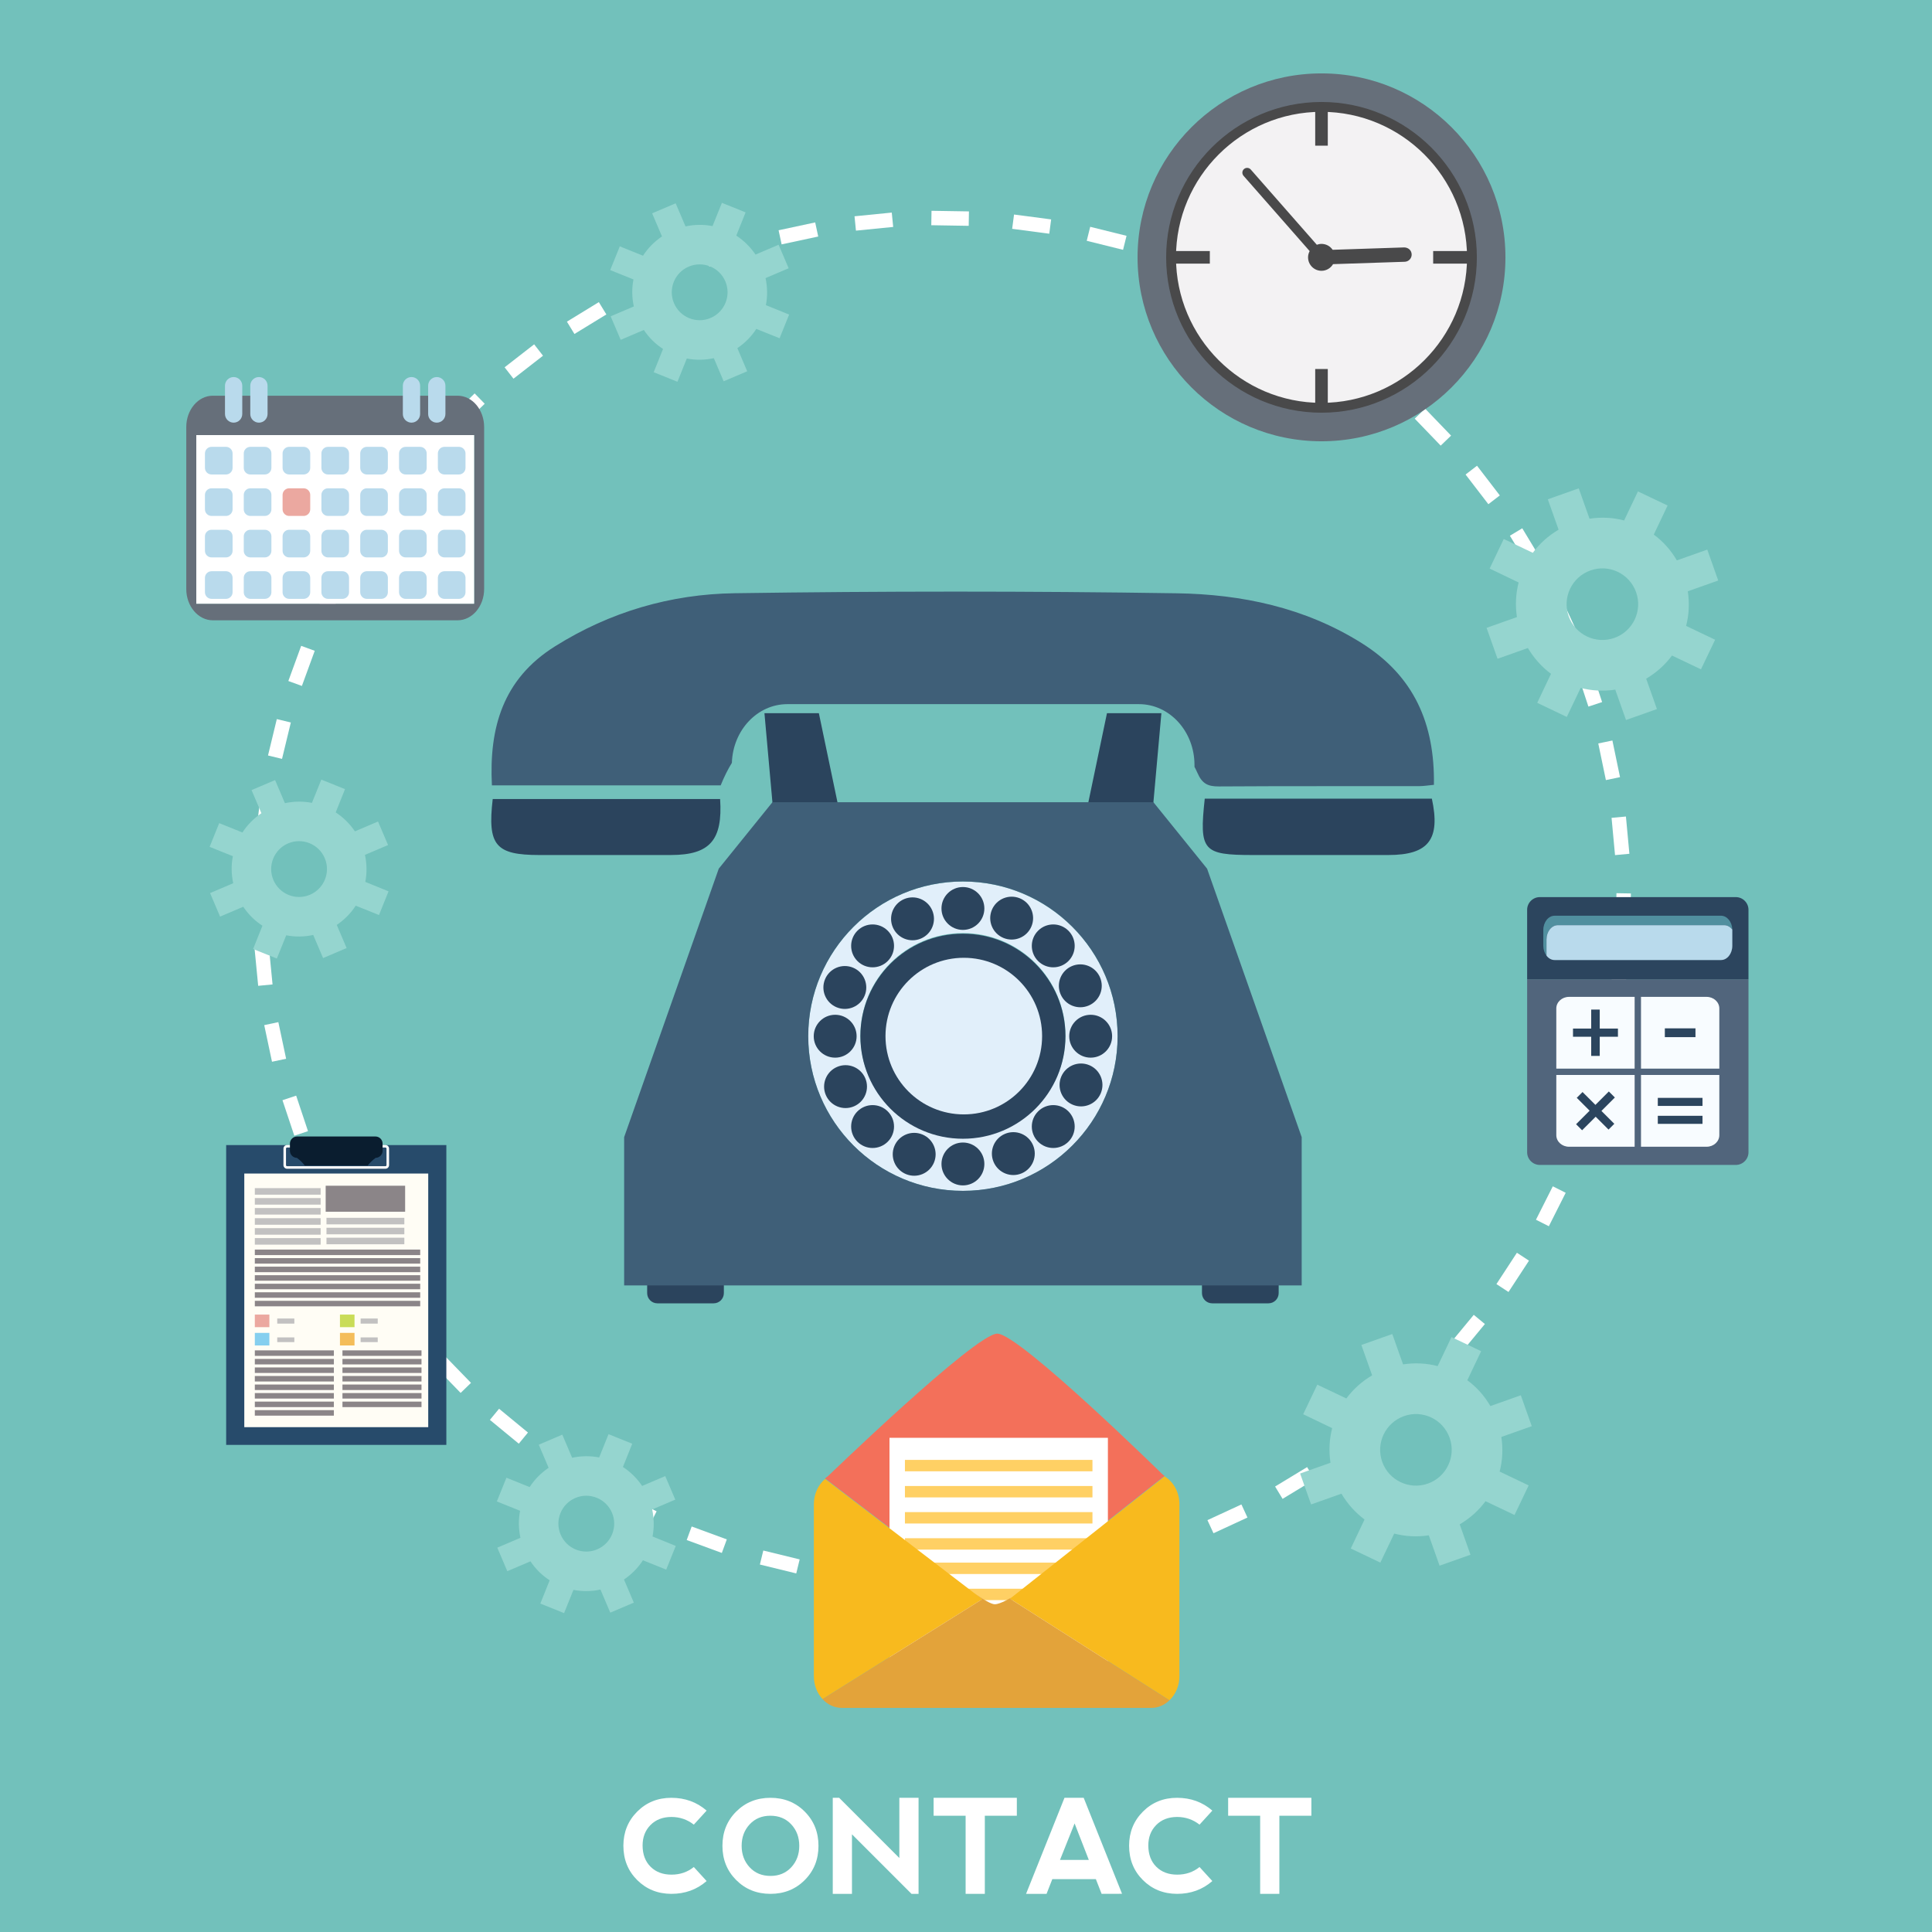 <?xml version="1.0" encoding="utf-8"?>
<!-- Generator: Adobe Illustrator 27.5.0, SVG Export Plug-In . SVG Version: 6.00 Build 0)  -->
<svg version="1.1" id="Layer_1" xmlns="http://www.w3.org/2000/svg" xmlns:xlink="http://www.w3.org/1999/xlink" x="0px" y="0px"
	 viewBox="0 0 5000 5000" style="enable-background:new 0 0 5000 5000;" xml:space="preserve">
<rect style="fill:#72C1BB;" width="5007.139" height="5007.144"/>
<g>
	<path style="fill:#FFFFFF;" d="M1649.006,4865.563c-23.803-23.693-35.712-53.385-35.712-89.064
		c0.108-34.913,12.04-64.268,35.793-88.076c23.755-23.808,53.197-35.711,88.327-35.711c35.462,0,65.898,11.045,91.304,33.141
		l-33.142,36.293c-16.897-13.256-36.288-19.885-58.162-19.885c-22.313,0.109-40.297,7.068-53.939,20.874
		c-13.643,13.812-20.467,31.49-20.467,53.027c0.109,23.091,7.02,41.433,20.717,55.016c13.697,13.593,31.702,20.385,54.021,20.385
		c22.314,0,41.596-6.574,57.83-19.722l33.142,36.293c-25.297,22.096-55.733,33.142-91.304,33.142
		C1702.284,4901.166,1672.815,4889.262,1649.006,4865.563z"/>
	<path style="fill:#FFFFFF;" d="M1905.281,4865.563c-23.753-23.803-35.63-53.331-35.63-88.57c0-35.354,11.877-64.904,35.63-88.652
		c23.748-23.753,53.298-35.629,88.652-35.629c35.353,0,64.898,11.876,88.651,35.629c23.754,23.748,35.631,53.299,35.631,88.652
		s-11.877,64.904-35.631,88.652c-23.753,23.753-53.298,35.63-88.651,35.63C1958.579,4901.274,1929.029,4889.371,1905.281,4865.563z
		 M1994.101,4854.875c21.982,0,39.879-7.453,53.69-22.373c13.805-14.908,20.711-33.413,20.711-55.51
		c0-22.096-6.906-40.602-20.711-55.51c-13.811-14.92-31.816-22.373-54.027-22.373c-21.982,0-39.879,7.453-53.69,22.373
		c-13.811,14.908-20.711,33.414-20.711,55.51c0,22.097,6.9,40.602,20.711,55.51
		C1953.885,4847.422,1971.891,4854.875,1994.101,4854.875z"/>
	<path style="fill:#FFFFFF;" d="M2155.17,4901.274v-248.563h16.571l155.767,155.766v-155.766h49.713v248.563h-18.234
		l-154.104-154.11v154.11H2155.17z"/>
	<path style="fill:#FFFFFF;" d="M2631.582,4652.711v46.398h-82.854v202.165h-49.715v-202.165h-82.852v-46.398H2631.582z"/>
	<path style="fill:#FFFFFF;" d="M2655.444,4901.274l99.426-248.563h49.713l99.257,248.4l-52.858,0.163l-14.913-38.113h-112.684
		l-14.913,38.113H2655.444z M2781.053,4718.994l-37.782,94.454h74.569L2781.053,4718.994z"/>
	<path style="fill:#FFFFFF;" d="M2957.78,4865.563c-23.808-23.693-35.706-53.385-35.706-89.064
		c0.108-34.913,12.039-64.268,35.793-88.076c23.748-23.808,53.189-35.711,88.32-35.711c35.462,0,65.893,11.045,91.309,33.141
		l-33.143,36.293c-16.907-13.256-36.293-19.885-58.166-19.885c-22.319,0.109-40.292,7.068-53.939,20.874
		c-13.643,13.812-20.462,31.49-20.462,53.027c0.109,23.091,7.009,41.433,20.712,55.016c13.696,13.593,31.707,20.385,54.021,20.385
		s41.591-6.574,57.835-19.722l33.143,36.293c-25.302,22.096-55.738,33.142-91.309,33.142
		C3011.057,4901.166,2981.588,4889.262,2957.78,4865.563z"/>
	<path style="fill:#FFFFFF;" d="M3393.846,4652.711v46.398h-82.854v202.165h-49.713v-202.165h-82.854v-46.398H3393.846z"/>
</g>
<g>
	<g>
		<path style="fill:#FFFFFF;" d="M2720.377,567.823l-4.883,37.029l-96.05-12.65l4.876-37.026L2720.377,567.823z"/>
		<path style="fill:#FFFFFF;" d="M2915.469,610.291l-8.998,36.243l-94.015-23.335l8.993-36.242L2915.469,610.291z"/>
		<path style="fill:#FFFFFF;" d="M3104.687,674.498l-13.023,34.998l-90.791-33.776l13.023-34.999L3104.687,674.498z"/>
		<path style="fill:#FFFFFF;" d="M3285.466,759.628l-16.871,33.309l-86.414-43.784l16.885-33.312L3285.466,759.628z"/>
		<path style="fill:#FFFFFF;" d="M3455.546,864.455l-20.501,31.207l-80.954-53.183l20.501-31.208L3455.546,864.455z"/>
		<path style="fill:#FFFFFF;" d="M3612.759,987.498l-23.851,28.733l-74.527-61.864l23.846-28.733L3612.759,987.498z"/>
		<path style="fill:#FFFFFF;" d="M3755.4,1127.366l-26.898,25.9l-67.194-69.785l26.903-25.903L3755.4,1127.366z"/>
		<path style="fill:#FFFFFF;" d="M3881.504,1282.142l-29.615,22.745l-59-76.813l29.615-22.741L3881.504,1282.142z"/>
		<path style="fill:#FFFFFF;" d="M3989.646,1450.096l-31.97,19.297l-50.062-82.917l31.97-19.301L3989.646,1450.096z"/>
		<path style="fill:#FFFFFF;" d="M4078.297,1629.061l-33.932,15.599l-40.461-88.007l33.924-15.602L4078.297,1629.061z"/>
		<path style="fill:#FFFFFF;" d="M4146.252,1816.972l-35.471,11.676l-30.284-92.006l35.464-11.674L4146.252,1816.972z"/>
		<path style="fill:#FFFFFF;" d="M4192.599,2011.259l-36.563,7.603l-19.724-94.837l36.559-7.606L4192.599,2011.259z"/>
		<path style="fill:#FFFFFF;" d="M4216.857,2209.582l-37.178,3.464l-8.98-96.442l37.178-3.466L4216.857,2209.582z"/>
		<path style="fill:#FFFFFF;" d="M4219.017,2409.113l-37.331-0.655l1.689-96.849l37.338,0.653L4219.017,2409.113z"/>
		<path style="fill:#FFFFFF;" d="M4199.098,2607.816l-37.037-4.794l12.432-96.075l37.034,4.791L4199.098,2607.816z"/>
		<path style="fill:#FFFFFF;" d="M4156.947,2803.27l-36.268-8.929l23.17-94.067l36.261,8.931L4156.947,2803.27z"/>
		<path style="fill:#FFFFFF;" d="M4093.126,2992.476l-35.021-12.956l33.609-90.843l35.021,12.956L4093.126,2992.476z"/>
		<path style="fill:#FFFFFF;" d="M4008.391,3173.48l-33.348-16.814l43.615-86.505l33.349,16.813L4008.391,3173.48z"/>
		<path style="fill:#FFFFFF;" d="M3903.992,3343.642l-31.252-20.438l53.018-81.078l31.257,20.438L3903.992,3343.642z"/>
		<path style="fill:#FFFFFF;" d="M3781.142,3501.238l-28.775-23.791l61.716-74.658l28.783,23.791L3781.142,3501.238z"/>
		<path style="fill:#FFFFFF;" d="M3641.554,3644.119l-25.956-26.849l69.646-67.314l25.948,26.851L3641.554,3644.119z"/>
		<path style="fill:#FFFFFF;" d="M3487.026,3770.596l-22.811-29.576l76.715-59.172l22.813,29.572L3487.026,3770.596z"/>
		<path style="fill:#FFFFFF;" d="M3319.307,3879.019l-19.364-31.928l82.826-50.229l19.359,31.928L3319.307,3879.019z"/>
		<path style="fill:#FFFFFF;" d="M3140.51,3968.014l-15.663-33.898l87.935-40.639l15.661,33.901L3140.51,3968.014z"/>
		<path style="fill:#FFFFFF;" d="M2952.793,4036.361l-11.76-35.452l91.965-30.481l11.754,35.447L2952.793,4036.361z"/>
		<path style="fill:#FFFFFF;" d="M2758.504,4083.095l-7.685-36.544l94.798-19.918l7.678,36.544L2758.504,4083.095z"/>
		<path style="fill:#FFFFFF;" d="M2560.262,4107.772l-3.538-37.177l96.439-9.183l3.539,37.175L2560.262,4107.772z"/>
		<path style="fill:#FFFFFF;" d="M2360.885,4110.246l0.602-37.338l96.853,1.576l-0.602,37.337L2360.885,4110.246z"/>
		<path style="fill:#FFFFFF;" d="M2161.963,4090.733l4.729-37.048l96.099,12.26l-4.724,37.048L2161.963,4090.733z"/>
		<path style="fill:#FFFFFF;" d="M1966.561,4049.02l8.853-36.279l94.117,22.969l-8.853,36.282L1966.561,4049.02z"/>
		<path style="fill:#FFFFFF;" d="M1777.178,3985.588l12.89-35.045l90.913,33.412l-12.883,35.047L1777.178,3985.588z"/>
		<path style="fill:#FFFFFF;" d="M1595.979,3901.168l16.751-33.375l86.577,43.446l-16.75,33.372L1595.979,3901.168z"/>
		<path style="fill:#FFFFFF;" d="M1425.607,3797.113l20.374-31.296l81.172,52.849l-20.367,31.295L1425.607,3797.113z"/>
		<path style="fill:#FFFFFF;" d="M1267.863,3674.658l23.736-28.825l74.776,61.571l-23.735,28.828L1267.863,3674.658z"/>
		<path style="fill:#FFFFFF;" d="M1124.67,3535.354l26.793-26.005l67.463,69.518l-26.794,26.007L1124.67,3535.354z"/>
		<path style="fill:#FFFFFF;" d="M997.825,3380.979l29.524-22.867l59.322,76.595l-29.53,22.866L997.825,3380.979z"/>
		<path style="fill:#FFFFFF;" d="M889.042,3213.483l31.897-19.431l50.396,82.726l-31.889,19.429L889.042,3213.483z"/>
		<path style="fill:#FFFFFF;" d="M799.71,3034.874l33.877-15.729l40.802,87.861l-33.871,15.732L799.71,3034.874z"/>
		<path style="fill:#FFFFFF;" d="M731.038,2847.333l35.421-11.813l30.655,91.882l-35.421,11.816L731.038,2847.333z"/>
		<path style="fill:#FFFFFF;" d="M683.827,2653.025l36.535-7.751l20.112,94.767l-36.534,7.755L683.827,2653.025z"/>
		<path style="fill:#FFFFFF;" d="M658.803,2454.907l37.166-3.614l9.375,96.416l-37.166,3.612L658.803,2454.907z"/>
		<path style="fill:#FFFFFF;" d="M656.036,2255.189l37.331,0.608l-1.575,96.85l-37.331-0.608L656.036,2255.189z"/>
		<path style="fill:#FFFFFF;" d="M675.047,2056.547l37.057,4.654l-12.062,96.126l-37.063-4.654L675.047,2056.547z"/>
		<path style="fill:#FFFFFF;" d="M716.386,1861.015l36.291,8.78l-22.775,94.163l-36.297-8.78L716.386,1861.015z"/>
		<path style="fill:#FFFFFF;" d="M779.464,1671.447l35.075,12.813l-33.244,90.988l-35.075-12.813L779.464,1671.447z"/>
		<path style="fill:#FFFFFF;" d="M863.477,1490.205l33.416,16.683l-43.285,86.672l-33.408-16.683L863.477,1490.205z"/>
		<path style="fill:#FFFFFF;" d="M967.238,1319.609l31.329,20.316l-52.707,81.273l-31.33-20.319L967.238,1319.609z"/>
		<path style="fill:#FFFFFF;" d="M1089.37,1161.62l28.874,23.682l-61.432,74.897l-28.874-23.678L1089.37,1161.62z"/>
		<path style="fill:#FFFFFF;" d="M1228.375,1018.165l26.058,26.745l-69.377,67.603l-26.058-26.743L1228.375,1018.165z"/>
		<path style="fill:#FFFFFF;" d="M1382.391,891.124l22.921,29.478l-76.466,59.464l-22.927-29.481L1382.391,891.124z"/>
		<path style="fill:#FFFFFF;" d="M1549.782,781.908l19.494,31.853l-82.627,50.569l-19.492-31.853L1549.782,781.908z"/>
		<path style="fill:#FFFFFF;" d="M1728.181,692.266l15.801,33.835l-87.769,40.975l-15.796-33.834L1728.181,692.266z"/>
		<path style="fill:#FFFFFF;" d="M1915.721,623.116l11.892,35.403l-91.831,30.846l-11.893-35.403L1915.721,623.116z"/>
		<path style="fill:#FFFFFF;" d="M2109.712,575.611l7.83,36.513l-94.718,20.307L2015,595.915L2109.712,575.611z"/>
		<path style="fill:#FFFFFF;" d="M2307.886,550.167l3.684,37.157l-96.391,9.57l-3.685-37.154L2307.886,550.167z"/>
		<path style="fill:#FFFFFF;" d="M2507.61,547.102l-0.602,37.34l-96.853-1.575l0.603-37.337L2507.61,547.102z"/>
	</g>
</g>
<g>
	<g>
		<path style="fill:#F3705A;" d="M3013.943,3819.521c-10.064-6.111-21.419-9.871-33.643-9.871h-802.087
			c-16.167,0-30.919,6.263-42.948,16.504l406.715,311.279l1.489,0.461l-1.489,0.899l35.646,27.282l36.16-28.643l-1.438-0.914
			l1.438-0.414L3013.943,3819.521z"/>
		<path style="fill:#F3705A;" d="M2135.266,3827.504c0,0,388.609-376.054,445.669-376.054c57.083,0,433.009,369.409,433.009,369.409
			L2135.266,3827.504z"/>
		<g>
			<rect x="2302.007" y="3721.027" style="fill:#FFFFFF;" width="565.224" height="659.43"/>
			<rect x="2341.942" y="3778.199" style="fill:#FFD064;" width="485.321" height="29.497"/>
			<rect x="2341.942" y="3913.328" style="fill:#FFD064;" width="485.321" height="29.489"/>
			<rect x="2341.942" y="3845.762" style="fill:#FFD064;" width="485.321" height="29.5"/>
			<rect x="2341.942" y="3980.89" style="fill:#FFD064;" width="485.321" height="29.479"/>
			<rect x="2341.942" y="4044.057" style="fill:#FFD064;" width="485.321" height="29.496"/>
			<rect x="2341.942" y="4111.629" style="fill:#FFD064;" width="485.321" height="29.477"/>
		</g>
		<g>
			<polygon style="fill:#65BBC9;" points="2519.168,4121.313 2506.923,4111.922 2519.102,4121.258 			"/>
			<path style="fill:#F8BA1E;" d="M2519.168,4121.313l-0.066-0.055l-12.179-9.336l-114.104-87.281l-257.553-197.137
				c-17.489,14.936-29.02,38.504-29.02,65.279v445.355c0,23.339,8.697,44.236,22.483,59.137l320.07-200.205l93.181-58.276
				L2519.168,4121.313z"/>
			<path style="fill:#F8BA1E;" d="M3013.943,3820.859l-299.273,236.798l0,0l-63.275,50.081l-32.245,25.486l-5.363,4.209
				l113.388,72.225l299.43,190.688c15.578-14.999,25.693-37.135,25.693-62.207v-445.355
				C3052.297,3861.476,3036.645,3834.61,3013.943,3820.859z"/>
			<path style="fill:#E3A33A;" d="M2727.174,4209.658l-113.388-72.225l5.363-4.209c-0.323,0.214-29.904,18.568-44.575,18.568
				c-14.619,0-55.147-30.266-55.406-30.48l22.813,17.481l-93.181,58.276l-320.07,200.205c12.859,13.965,30.263,22.669,49.484,22.669
				h802.087c17.737,0,33.73-7.552,46.303-19.599L2727.174,4209.658z"/>
		</g>
	</g>
</g>
<g>
	<g>
		<path style="fill:#51657C;" d="M3952.23,2534.305v447.645c0,18.172,14.737,32.906,32.91,32.906h507.01
			c18.178,0,32.912-14.734,32.912-32.906v-447.645H3952.23z"/>
		<path style="fill:#2C455E;" d="M4525.064,2354.616c0-18.176-14.732-32.908-32.908-32.908h-507.012
			c-18.174,0-32.912,14.732-32.912,32.908v179.688h572.832V2354.616z"/>
	</g>
	<path style="fill:#F8FCFF;" d="M4449.596,2765.59v-155.756c0-16.543-14.743-29.955-32.917-29.955h-169.8v185.711H4449.596z"/>
	<path style="fill:#F8FCFF;" d="M4027.709,2782.047v155.756c0,16.543,14.738,29.956,32.911,29.956h169.802v-185.712H4027.709z"/>
	<g>
		<path style="fill:#518F9F;" d="M4002.314,2431.392c0-20.443,13.12-37.01,29.301-37.01h430.518c8.26,0,15.701,4.322,21.027,11.263
			c-0.521-19.859-13.397-35.771-29.258-35.771h-430.51c-16.188,0-29.303,16.568-29.303,37.015v40.704
			c0,10.014,3.158,19.085,8.274,25.749c-0.015-0.417-0.05-0.821-0.05-1.243V2431.392z"/>
		<path style="fill:#B9DAEC;" d="M4023.393,2484.606h430.51c16.189,0,29.312-16.573,29.312-37.015v-40.704
			c0-0.42-0.038-0.827-0.054-1.243c-5.326-6.941-12.768-11.263-21.027-11.263h-430.518c-16.181,0-29.301,16.567-29.301,37.01v40.706
			c0,0.422,0.035,0.826,0.05,1.243C4007.688,2480.278,4015.136,2484.606,4023.393,2484.606z"/>
	</g>
	<g>
		<path style="fill:#F8FCFF;" d="M4230.422,2579.879H4060.62c-18.173,0-32.911,13.412-32.911,29.955v155.756h202.713V2579.879z"/>
		<path style="fill:#2C455E;" d="M4140.112,2612.783v49.136h47.104v21.182h-47.104v49.591h-22.096v-49.591h-47.101v-21.182h47.101
			v-49.136H4140.112z"/>
	</g>
	<path style="fill:#2C455E;" d="M4387.882,2661.355v22.764h-79.294v-22.764H4387.882z"/>
	<path style="fill:#2C455E;" d="M4179.271,2840.317l-34.752,34.743l33.311,33.309l-14.972,14.981l-33.313-33.306l-35.06,35.056
		l-15.624-15.612l35.068-35.063l-33.313-33.313l14.981-14.977l33.309,33.308l34.746-34.745L4179.271,2840.317z"/>
	<g>
		<path style="fill:#F8FCFF;" d="M4246.879,2782.047v185.712h169.8c18.174,0,32.917-13.413,32.917-29.956v-155.756H4246.879z"/>
		<g>
			<path style="fill:#2C455E;" d="M4290.385,2862.12v-20.854h115.697v20.854H4290.385z M4290.385,2908.537v-20.857h115.697v20.857
				H4290.385z"/>
		</g>
	</g>
</g>
<g>
	<path style="fill:#666F7A;" d="M3896.062,665.969c0,262.925-213.138,476.056-476.002,476.056
		c-262.928,0-476.065-213.13-476.065-476.056c0-262.881,213.138-476.012,476.065-476.012
		C3682.924,189.957,3896.062,403.088,3896.062,665.969z"/>
	<path style="fill:#F3F2F3;" d="M3816.299,665.987c0,218.836-177.401,396.275-396.293,396.275
		c-218.84,0-396.249-177.439-396.249-396.275c0-218.852,177.409-396.268,396.249-396.268
		C3638.897,269.719,3816.299,447.135,3816.299,665.987z"/>
	<path style="fill:#49494A;" d="M3420.06,1068.059c-221.743,0-402.097-180.399-402.097-402.09
		c0-221.694,180.354-402.045,402.097-402.045c221.687,0,402.046,180.351,402.046,402.045
		C3822.105,887.66,3641.746,1068.059,3420.06,1068.059z M3420.06,289.392c-207.674,0-376.628,168.91-376.628,376.577
		c0,207.671,168.954,376.622,376.628,376.622c207.666,0,376.619-168.952,376.619-376.622
		C3796.679,458.302,3627.726,289.392,3420.06,289.392z"/>
	<g>
		<rect x="3403.738" y="281.108" style="fill:#49494A;" width="32.58" height="95.877"/>
		<rect x="3403.738" y="954.995" style="fill:#49494A;" width="32.58" height="95.892"/>
	</g>
	<g>
		<rect x="3709.031" y="649.699" style="fill:#49494A;" width="95.893" height="32.582"/>
		<rect x="3035.147" y="649.699" style="fill:#49494A;" width="95.878" height="32.582"/>
	</g>
	<path style="fill:#49494A;" d="M3634.209,640.317l-185.366,6.147c-6.261-9.235-16.823-15.297-28.813-15.297
		c-4.274,0-8.319,0.87-12.094,2.274l-171.045-194.799c-4.492-5.125-12.347-5.6-17.477-1.131c-5.125,4.519-5.623,12.327-1.134,17.474
		l171.07,194.836c-2.535,4.861-4.119,10.293-4.119,16.148c0,19.243,15.563,34.85,34.798,34.85c12.783,0,23.833-6.961,29.877-17.227
		l185.508-6.144c10.25-0.347,18.293-8.914,17.961-19.164C3653.018,648.027,3644.934,640.595,3634.209,640.317z"/>
</g>
<g>
	<g>
		<path style="fill:#666F7A;" d="M1184.092,1024.068H550.919c-38.021,0-68.845,36.294-68.845,81.071v419.139
			c0,44.766,30.824,81.066,68.845,81.066h633.172c38.015,0,68.843-36.3,68.843-81.066v-419.139
			C1252.935,1060.362,1222.106,1024.068,1184.092,1024.068z M1227.003,1562.412H508.017V1126.01h718.987V1562.412z"/>
		<rect x="508.017" y="1126.01" style="fill:#FFFFFF;" width="718.987" height="436.402"/>
	</g>
	<g>
		<g>
			<g>
				<g>
					<path style="fill:#B9DAEC;" d="M626.976,1071.474c0,12.342-10.008,22.35-22.356,22.35l0,0
						c-12.346,0-22.358-10.008-22.358-22.35v-73.337c0-12.341,10.013-22.354,22.358-22.354l0,0
						c12.348,0,22.356,10.014,22.356,22.354V1071.474z"/>
					<path style="fill:#B9DAEC;" d="M692.447,1071.474c0,12.342-10.004,22.35-22.356,22.35l0,0
						c-12.342,0-22.353-10.008-22.353-22.35v-73.337c0-12.341,10.01-22.354,22.353-22.354l0,0c12.352,0,22.356,10.014,22.356,22.354
						V1071.474z"/>
				</g>
				<g>
					<path style="fill:#B9DAEC;" d="M1087.267,1071.474c0,12.342-9.999,22.35-22.35,22.35l0,0c-12.346,0-22.356-10.008-22.356-22.35
						v-73.337c0-12.341,10.01-22.354,22.356-22.354l0,0c12.351,0,22.35,10.014,22.35,22.354V1071.474z"/>
					<path style="fill:#B9DAEC;" d="M1152.75,1071.474c0,12.342-10.017,22.35-22.365,22.35l0,0
						c-12.349,0-22.347-10.008-22.347-22.35v-73.337c0-12.341,9.998-22.354,22.347-22.354l0,0c12.348,0,22.365,10.014,22.365,22.354
						V1071.474z"/>
				</g>
			</g>
		</g>
		<g>
			<g>
				<path style="fill:#B9DAEC;" d="M601.923,1210.854c0,9.448-7.663,17.104-17.105,17.104h-37.331
					c-9.445,0-17.109-7.656-17.109-17.104v-37.328c0-9.445,7.664-17.107,17.109-17.107h37.331c9.441,0,17.105,7.662,17.105,17.107
					V1210.854z"/>
				<path style="fill:#B9DAEC;" d="M702.385,1210.854c0,9.448-7.655,17.104-17.106,17.104h-37.333
					c-9.442,0-17.097-7.656-17.097-17.104v-37.328c0-9.445,7.655-17.107,17.097-17.107h37.333c9.451,0,17.106,7.662,17.106,17.107
					V1210.854z"/>
				<path style="fill:#B9DAEC;" d="M802.858,1210.854c0,9.448-7.658,17.104-17.109,17.104h-37.325
					c-9.445,0-17.106-7.656-17.106-17.104v-37.328c0-9.445,7.661-17.107,17.106-17.107h37.325c9.451,0,17.109,7.662,17.109,17.107
					V1210.854z"/>
				<path style="fill:#B9DAEC;" d="M903.328,1210.854c0,9.448-7.661,17.104-17.109,17.104h-37.325
					c-9.448,0-17.102-7.656-17.102-17.104v-37.328c0-9.445,7.654-17.107,17.102-17.107h37.325c9.448,0,17.109,7.662,17.109,17.107
					V1210.854z"/>
				<path style="fill:#B9DAEC;" d="M1003.795,1210.854c0,9.448-7.657,17.104-17.103,17.104h-37.328
					c-9.451,0-17.106-7.656-17.106-17.104v-37.328c0-9.445,7.655-17.107,17.106-17.107h37.328c9.445,0,17.103,7.662,17.103,17.107
					V1210.854z"/>
				<path style="fill:#B9DAEC;" d="M1104.269,1210.854c0,9.448-7.661,17.104-17.109,17.104h-37.325
					c-9.445,0-17.108-7.656-17.108-17.104v-37.328c0-9.445,7.663-17.107,17.108-17.107h37.325c9.448,0,17.109,7.662,17.109,17.107
					V1210.854z"/>
				<path style="fill:#B9DAEC;" d="M1204.73,1210.854c0,9.448-7.655,17.104-17.1,17.104h-37.337
					c-9.442,0-17.096-7.656-17.096-17.104v-37.328c0-9.445,7.654-17.107,17.096-17.107h37.337c9.445,0,17.1,7.662,17.1,17.107
					V1210.854z"/>
			</g>
		</g>
		<g>
			<path style="fill:#B9DAEC;" d="M601.923,1318.159c0,9.445-7.663,17.103-17.105,17.103h-37.331
				c-9.445,0-17.109-7.657-17.109-17.103v-37.331c0-9.445,7.664-17.107,17.109-17.107h37.331c9.441,0,17.105,7.662,17.105,17.107
				V1318.159z"/>
			<path style="fill:#B9DAEC;" d="M702.385,1318.159c0,9.445-7.655,17.103-17.106,17.103h-37.333
				c-9.442,0-17.097-7.657-17.097-17.103v-37.331c0-9.445,7.655-17.107,17.097-17.107h37.333c9.451,0,17.106,7.662,17.106,17.107
				V1318.159z"/>
			<path style="fill:#EBA8A0;" d="M802.858,1318.159c0,9.445-7.658,17.103-17.109,17.103h-37.325
				c-9.445,0-17.106-7.657-17.106-17.103v-37.331c0-9.445,7.661-17.107,17.106-17.107h37.325c9.451,0,17.109,7.662,17.109,17.107
				V1318.159z"/>
			<path style="fill:#B9DAEC;" d="M903.328,1318.159c0,9.445-7.661,17.103-17.109,17.103h-37.325
				c-9.448,0-17.102-7.657-17.102-17.103v-37.331c0-9.445,7.654-17.107,17.102-17.107h37.325c9.448,0,17.109,7.662,17.109,17.107
				V1318.159z"/>
			<path style="fill:#B9DAEC;" d="M1003.795,1318.159c0,9.445-7.657,17.103-17.103,17.103h-37.328
				c-9.451,0-17.106-7.657-17.106-17.103v-37.331c0-9.445,7.655-17.107,17.106-17.107h37.328c9.445,0,17.103,7.662,17.103,17.107
				V1318.159z"/>
			<path style="fill:#B9DAEC;" d="M1104.269,1318.159c0,9.445-7.661,17.103-17.109,17.103h-37.325
				c-9.445,0-17.108-7.657-17.108-17.103v-37.331c0-9.445,7.663-17.107,17.108-17.107h37.325c9.448,0,17.109,7.662,17.109,17.107
				V1318.159z"/>
			<path style="fill:#B9DAEC;" d="M1204.73,1318.159c0,9.445-7.655,17.103-17.1,17.103h-37.337c-9.442,0-17.096-7.657-17.096-17.103
				v-37.331c0-9.445,7.654-17.107,17.096-17.107h37.337c9.445,0,17.1,7.662,17.1,17.107V1318.159z"/>
		</g>
		<g>
			<g>
				<path style="fill:#B9DAEC;" d="M601.923,1425.453c0,9.448-7.663,17.106-17.105,17.106h-37.331
					c-9.445,0-17.109-7.658-17.109-17.106v-37.328c0-9.443,7.664-17.101,17.109-17.101h37.331c9.441,0,17.105,7.657,17.105,17.101
					V1425.453z"/>
				<path style="fill:#B9DAEC;" d="M702.385,1425.453c0,9.448-7.655,17.106-17.106,17.106h-37.333
					c-9.442,0-17.097-7.658-17.097-17.106v-37.328c0-9.443,7.655-17.101,17.097-17.101h37.333c9.451,0,17.106,7.657,17.106,17.101
					V1425.453z"/>
				<path style="fill:#B9DAEC;" d="M802.858,1425.453c0,9.448-7.658,17.106-17.109,17.106h-37.325
					c-9.445,0-17.106-7.658-17.106-17.106v-37.328c0-9.443,7.661-17.101,17.106-17.101h37.325c9.451,0,17.109,7.657,17.109,17.101
					V1425.453z"/>
				<path style="fill:#B9DAEC;" d="M903.328,1425.453c0,9.448-7.661,17.106-17.109,17.106h-37.325
					c-9.448,0-17.102-7.658-17.102-17.106v-37.328c0-9.443,7.654-17.101,17.102-17.101h37.325c9.448,0,17.109,7.657,17.109,17.101
					V1425.453z"/>
				<path style="fill:#B9DAEC;" d="M1003.795,1425.453c0,9.448-7.657,17.106-17.103,17.106h-37.328
					c-9.451,0-17.106-7.658-17.106-17.106v-37.328c0-9.443,7.655-17.101,17.106-17.101h37.328c9.445,0,17.103,7.657,17.103,17.101
					V1425.453z"/>
				<path style="fill:#B9DAEC;" d="M1104.269,1425.453c0,9.448-7.661,17.106-17.109,17.106h-37.325
					c-9.445,0-17.108-7.658-17.108-17.106v-37.328c0-9.443,7.663-17.101,17.108-17.101h37.325c9.448,0,17.109,7.657,17.109,17.101
					V1425.453z"/>
				<path style="fill:#B9DAEC;" d="M1204.73,1425.453c0,9.448-7.655,17.106-17.1,17.106h-37.337
					c-9.442,0-17.096-7.658-17.096-17.106v-37.328c0-9.443,7.654-17.101,17.096-17.101h37.337c9.445,0,17.1,7.657,17.1,17.101
					V1425.453z"/>
			</g>
		</g>
		<g>
			<g>
				<path style="fill:#B9DAEC;" d="M601.923,1532.757c0,9.448-7.663,17.105-17.105,17.105h-37.331
					c-9.445,0-17.109-7.657-17.109-17.105v-37.325c0-9.444,7.664-17.106,17.109-17.106h37.331c9.441,0,17.105,7.662,17.105,17.106
					V1532.757z"/>
				<path style="fill:#B9DAEC;" d="M702.385,1532.757c0,9.448-7.655,17.105-17.106,17.105h-37.333
					c-9.442,0-17.097-7.657-17.097-17.105v-37.325c0-9.444,7.655-17.106,17.097-17.106h37.333c9.451,0,17.106,7.662,17.106,17.106
					V1532.757z"/>
				<path style="fill:#B9DAEC;" d="M802.858,1532.757c0,9.448-7.658,17.105-17.109,17.105h-37.325
					c-9.445,0-17.106-7.657-17.106-17.105v-37.325c0-9.444,7.661-17.106,17.106-17.106h37.325c9.451,0,17.109,7.662,17.109,17.106
					V1532.757z"/>
				<path style="fill:#B9DAEC;" d="M903.328,1532.757c0,9.448-7.661,17.105-17.109,17.105h-37.325
					c-9.448,0-17.102-7.657-17.102-17.105v-37.325c0-9.444,7.654-17.106,17.102-17.106h37.325c9.448,0,17.109,7.662,17.109,17.106
					V1532.757z"/>
				<path style="fill:#B9DAEC;" d="M1003.795,1532.757c0,9.448-7.657,17.105-17.103,17.105h-37.328
					c-9.451,0-17.106-7.657-17.106-17.105v-37.325c0-9.444,7.655-17.106,17.106-17.106h37.328c9.445,0,17.103,7.662,17.103,17.106
					V1532.757z"/>
				<path style="fill:#B9DAEC;" d="M1104.269,1532.757c0,9.448-7.661,17.105-17.109,17.105h-37.325
					c-9.445,0-17.108-7.657-17.108-17.105v-37.325c0-9.444,7.663-17.106,17.108-17.106h37.325c9.448,0,17.109,7.662,17.109,17.106
					V1532.757z"/>
				<path style="fill:#B9DAEC;" d="M1204.73,1532.757c0,9.448-7.655,17.105-17.1,17.105h-37.337
					c-9.442,0-17.096-7.657-17.096-17.105v-37.325c0-9.444,7.654-17.106,17.096-17.106h37.337c9.445,0,17.1,7.662,17.1,17.106
					V1532.757z"/>
			</g>
		</g>
	</g>
</g>
<g>
	<rect x="585.324" y="2963.445" style="fill:#274B6B;" width="569.816" height="775.915"/>
	<g>
		<rect x="632.215" y="3037.121" style="fill:#FFFDF5;" width="476.034" height="656.378"/>
		<g>
			<rect x="659.487" y="3494.732" style="fill:#8B8588;" width="204.567" height="14.252"/>
			<rect x="659.487" y="3516.834" style="fill:#8B8588;" width="204.567" height="14.26"/>
			<rect x="659.487" y="3538.931" style="fill:#8B8588;" width="204.567" height="14.261"/>
			<rect x="659.487" y="3561.043" style="fill:#8B8588;" width="204.567" height="14.232"/>
			<rect x="659.487" y="3583.129" style="fill:#8B8588;" width="204.567" height="14.25"/>
			<rect x="659.487" y="3605.234" style="fill:#8B8588;" width="204.567" height="14.242"/>
			<rect x="659.487" y="3627.327" style="fill:#8B8588;" width="204.567" height="14.253"/>
			<rect x="659.487" y="3649.421" style="fill:#8B8588;" width="204.567" height="14.263"/>
		</g>
		<g>
			<rect x="886.279" y="3494.732" style="fill:#8B8588;" width="204.564" height="14.252"/>
			<rect x="886.279" y="3516.834" style="fill:#8B8588;" width="204.564" height="14.26"/>
			<rect x="886.279" y="3538.931" style="fill:#8B8588;" width="204.564" height="14.261"/>
			<rect x="886.279" y="3561.043" style="fill:#8B8588;" width="204.564" height="14.232"/>
			<rect x="886.279" y="3583.129" style="fill:#8B8588;" width="204.564" height="14.25"/>
			<rect x="886.279" y="3605.234" style="fill:#8B8588;" width="204.564" height="14.242"/>
			<rect x="886.279" y="3627.327" style="fill:#8B8588;" width="204.564" height="14.253"/>
		</g>
		<rect x="659.487" y="3402.136" style="fill:#EBA8A0;" width="37.667" height="32.549"/>
		<rect x="659.487" y="3449.495" style="fill:#85CFEF;" width="37.667" height="32.576"/>
		<rect x="879.804" y="3402.136" style="fill:#C9DC58;" width="37.671" height="32.549"/>
		<rect x="879.804" y="3449.495" style="fill:#F4BD5A;" width="37.671" height="32.576"/>
		<rect x="717.498" y="3412.305" style="fill:#C2C1C1;" width="44.255" height="13.231"/>
		<rect x="717.498" y="3461.154" style="fill:#C2C1C1;" width="44.255" height="12.205"/>
		<rect x="933.306" y="3412.305" style="fill:#C2C1C1;" width="44.268" height="13.231"/>
		<rect x="933.306" y="3461.159" style="fill:#C2C1C1;" width="44.268" height="12.215"/>
		<g>
			<rect x="659.487" y="3233.9" style="fill:#8B8588;" width="428.001" height="14.251"/>
			<rect x="659.487" y="3256" style="fill:#8B8588;" width="428.001" height="14.26"/>
			<rect x="659.487" y="3278.102" style="fill:#8B8588;" width="428.001" height="14.256"/>
			<rect x="659.487" y="3300.209" style="fill:#8B8588;" width="428.001" height="14.234"/>
			<rect x="659.487" y="3322.298" style="fill:#8B8588;" width="428.001" height="14.248"/>
			<rect x="659.487" y="3344.398" style="fill:#8B8588;" width="428.001" height="14.245"/>
			<rect x="659.487" y="3366.492" style="fill:#8B8588;" width="428.001" height="14.252"/>
		</g>
		<g>
			<g>
				<g>
					<g>
						<rect x="842.853" y="3068.666" style="fill:#8B8588;" width="205.628" height="67.29"/>
					</g>
				</g>
			</g>
			<rect x="844.917" y="3151.663" style="fill:#C2C1C1;" width="201.503" height="16.959"/>
			<rect x="844.917" y="3203.166" style="fill:#C2C1C1;" width="201.503" height="16.963"/>
			<rect x="844.917" y="3177.414" style="fill:#C2C1C1;" width="201.503" height="16.964"/>
		</g>
		<g>
			<g>
				<rect x="659.487" y="3074.876" style="fill:#C2C1C1;" width="170.374" height="16.963"/>
				<rect x="659.487" y="3126.382" style="fill:#C2C1C1;" width="170.374" height="16.962"/>
				<rect x="659.487" y="3100.628" style="fill:#C2C1C1;" width="170.374" height="16.962"/>
			</g>
			<g>
				<rect x="659.487" y="3152.673" style="fill:#C2C1C1;" width="170.374" height="16.962"/>
				<rect x="659.487" y="3204.175" style="fill:#C2C1C1;" width="170.374" height="16.962"/>
				<rect x="659.487" y="3178.424" style="fill:#C2C1C1;" width="170.374" height="16.962"/>
			</g>
		</g>
	</g>
	<path style="fill:#FFFFFF;" d="M997.531,3024.706H742.933c-5.153,0-9.345-4.193-9.345-9.345v-42.785
		c0-5.155,4.192-9.348,9.345-9.348h254.599c5.153,0,9.348,4.192,9.348,9.348v42.785
		C1006.879,3020.513,1002.684,3024.706,997.531,3024.706z M742.933,2969.798c-1.532,0-2.777,1.247-2.777,2.778v42.785
		c0,1.531,1.245,2.777,2.777,2.777h254.599c1.532,0,2.779-1.246,2.779-2.777v-42.785c0-1.531-1.247-2.778-2.779-2.778H742.933z"/>
	<path style="fill:#0A1D2F;" d="M768.377,2996.559c7.749,5.658,14.665,12.394,20.519,19.988h162.671
		c5.855-7.595,12.771-14.33,20.517-19.988c10.014-0.204,18.072-8.378,18.072-18.44v-18.45c0-10.189-8.262-18.449-18.449-18.449
		H768.76c-10.19,0-18.452,8.26-18.452,18.449v18.45C750.308,2988.181,758.367,2996.354,768.377,2996.559z"/>
</g>
<path style="fill:#95D5CF;" d="M1639.42,723.161c-4.475,22.772-4.168,46.486,0.902,69.934l-59.92,25.526l25.928,60.869
	l59.924-25.523c13.384,20.036,30.226,36.573,49.709,49.077l-24.187,60.275l61.462,24.675l24.246-60.169
	c22.685,4.53,46.417,4.216,69.901-0.842l25.471,59.805l60.912-25.937l-25.475-59.838c19.848-13.424,36.474-30.29,49.02-49.8
	l60.26,24.176l24.708-61.315l-60.114-24.402c4.35-22.584,4.155-46.308-0.921-69.937l59.792-25.457l-25.979-60.908l-59.759,25.465
	c-13.47-19.838-30.406-36.415-49.779-49.101l24.113-60.127l-61.328-24.715l-24.271,60.2c-22.729-4.448-46.465-4.226-69.941,0.808
	l-25.443-59.78l-60.89,25.927l25.478,59.835c-19.906,13.479-36.489,30.375-49.095,49.871l-60.082-24.177l-24.833,61.371
	L1639.42,723.161z M1782.419,689.989c36.625-15.588,79.139,1.435,94.768,38.169c15.652,36.723-1.563,79.149-38.209,94.762
	c-36.64,15.625-79.018-1.442-94.658-38.173C1728.697,748.016,1745.721,705.627,1782.419,689.989z"/>
<path style="fill:#95D5CF;" d="M4363.611,1619.859c7.532-28.8,9.039-59.172,4.408-89.597l78.726-27.906l-28.333-79.966
	l-78.746,27.891c-15.531-26.7-35.771-49.21-59.714-66.782l35.761-75.223l-76.715-36.477l-35.83,75.09
	c-28.664-7.597-59.07-9.093-89.532-4.487l-27.849-78.571l-80.032,28.354l27.849,78.616c-26.479,15.607-49.098,35.866-66.705,59.842
	l-75.209-35.741l-36.51,76.521l75.008,36.021c-7.381,28.563-9.004,58.938-4.395,89.589l-78.554,27.831l28.4,80.021l78.521-27.836
	c15.664,26.471,36.021,49.034,59.817,66.806l-35.659,75.047l76.537,36.524l35.854-75.125c28.752,7.494,59.146,9.098,89.6,4.523
	l27.813,78.547l79.992-28.335l-27.842-78.62c26.557-15.668,49.123-35.98,66.809-59.929l74.985,35.731l36.665-76.582
	L4363.611,1619.859z M4177.929,1650.936c-48.114,17.036-101.182-8.144-118.255-56.403c-17.117-48.256,8.291-101.185,56.441-118.251
	c48.139-17.081,101.04,8.125,118.125,56.394C4251.309,1580.932,4226.154,1633.836,4177.929,1650.936z"/>
<path style="fill:#95D5CF;" d="M602.668,2215.846c-4.475,22.773-4.167,46.488,0.903,69.934l-59.92,25.527l25.927,60.869
	l59.923-25.523c13.385,20.036,30.226,36.573,49.709,49.076l-24.186,60.276l61.461,24.678l24.247-60.172
	c22.684,4.53,46.417,4.217,69.9-0.842l25.472,59.804l60.911-25.938l-25.474-59.835c19.848-13.425,36.473-30.291,49.02-49.801
	l60.261,24.177l24.709-61.316l-60.115-24.4c4.35-22.585,4.156-46.309-0.921-69.938l59.793-25.456l-25.979-60.909l-59.76,25.465
	c-13.47-19.838-30.405-36.415-49.779-49.101l24.114-60.127l-61.328-24.715l-24.271,60.201c-22.729-4.448-46.465-4.227-69.94,0.808
	l-25.444-59.78l-60.89,25.927l25.478,59.835c-19.905,13.48-36.489,30.375-49.095,49.871l-60.082-24.176l-24.833,61.37
	L602.668,2215.846z M745.667,2182.675c36.626-15.589,79.139,1.436,94.768,38.169c15.652,36.724-1.563,79.149-38.209,94.762
	c-36.641,15.625-79.018-1.441-94.658-38.173C691.946,2240.701,708.969,2198.312,745.667,2182.675z"/>
<path style="fill:#95D5CF;" d="M3881.062,3808.438c7.534-28.802,9.041-59.177,4.409-89.6l78.724-27.906l-28.331-79.963
	l-78.747,27.889c-15.531-26.696-35.771-49.211-59.714-66.782l35.762-75.22l-76.716-36.48l-35.829,75.094
	c-28.663-7.6-59.072-9.098-89.532-4.487l-27.849-78.571l-80.032,28.351l27.849,78.62c-26.479,15.606-49.099,35.865-66.707,59.837
	l-75.207-35.736l-36.51,76.521l75.007,36.018c-7.38,28.563-9.003,58.938-4.395,89.593l-78.553,27.828l28.398,80.023l78.522-27.84
	c15.664,26.472,36.021,49.034,59.817,66.806l-35.659,75.051l76.537,36.521l35.854-75.124c28.752,7.492,59.145,9.098,89.599,4.524
	l27.813,78.546l79.992-28.338l-27.842-78.619c26.556-15.669,49.122-35.98,66.809-59.93l74.986,35.731l36.664-76.582
	L3881.062,3808.438z M3695.379,3839.511c-48.112,17.037-101.182-8.14-118.254-56.402c-17.119-48.256,8.29-101.182,56.439-118.247
	c48.141-17.086,101.041,8.121,118.127,56.39C3768.76,3769.508,3743.604,3822.415,3695.379,3839.511z"/>
<path style="fill:#95D5CF;" d="M1346.008,3909.908c-4.475,22.769-4.17,46.486,0.9,69.931l-59.917,25.53l25.925,60.865l59.923-25.523
	c13.388,20.04,30.229,36.576,49.709,49.077l-24.186,60.275l61.461,24.679l24.246-60.173c22.684,4.529,46.42,4.22,69.901-0.839
	l25.476,59.801l60.908-25.937l-25.475-59.838c19.851-13.425,36.474-30.29,49.022-49.801l60.258,24.181l24.709-61.316l-60.112-24.405
	c4.348-22.58,4.153-46.304-0.924-69.937l59.796-25.457l-25.979-60.908l-59.759,25.47c-13.473-19.839-30.406-36.42-49.783-49.102
	l24.113-60.131l-61.328-24.715l-24.272,60.203c-22.727-4.449-46.463-4.225-69.937,0.81l-25.445-59.785l-60.89,25.932l25.475,59.833
	c-19.906,13.479-36.485,30.375-49.095,49.873l-60.081-24.181l-24.831,61.371L1346.008,3909.908z M1489.008,3876.735
	c36.625-15.589,79.137,1.435,94.769,38.169c15.65,36.724-1.563,79.149-38.213,94.762c-36.637,15.626-79.015-1.441-94.658-38.176
	C1435.286,3934.763,1452.31,3892.373,1489.008,3876.735z"/>
<g>
	<g>
		<g>
			<path style="fill:#2B445D;" d="M1873.339,3346.538c0,14.618-11.847,26.469-26.46,26.469h-145.574
				c-14.619,0-26.463-11.851-26.463-26.469v-52.933c0-14.616,11.844-26.472,26.463-26.472h145.574
				c14.613,0,26.46,11.855,26.46,26.472V3346.538z"/>
			<path style="fill:#2B445D;" d="M3309.206,3346.538c0,14.618-11.839,26.469-26.46,26.469h-145.574
				c-14.623,0-26.476-11.851-26.476-26.469v-52.933c0-14.616,11.853-26.472,26.476-26.472h145.574
				c14.621,0,26.46,11.855,26.46,26.472V3346.538z"/>
		</g>
		<g>
			<g>
				<polygon style="fill:#2B445D;" points="2182.816,2150.097 2005.645,2150.097 1978.378,1845.724 2119.214,1845.724 				"/>
				<polygon style="fill:#2B445D;" points="2801.232,2150.097 2978.406,2150.097 3005.666,1845.724 2864.834,1845.724 				"/>
			</g>
		</g>
		<g>
			<path style="fill:#3F5F78;" d="M2037.664,1822.324h909.984c79.348,0,143.682,70.514,143.682,157.502v4.768
				c2.665,4.968,5.178,10.072,7.478,15.357c12.399,28.526,27.252,35.527,55.727,35.347c172.382-1.118,344.788-0.486,517.177-0.714
				c12.838-0.011,25.676-2.199,39.262-3.446c2.418-158.049-51.146-281.691-187.293-366.976
				c-147.109-92.155-310.529-126.176-478.299-128.733c-381.378-5.842-762.969-5.679-1144.355-0.153
				c-165.398,2.387-322.853,48.223-465.458,137.934c-133.6,84.045-170.181,209.604-162.521,359.32c199.462,0,396.176,0,592.044,0
				c8.983-22.093,18.558-41.428,28.994-58.22C1896.732,1889.88,1960.002,1822.324,2037.664,1822.324z"/>
			<path style="fill:#2B445D;" d="M3705.655,2066.941c-194.605,0-389.563,0-587.769,0c-14.63,135.169-5.176,145.855,124.82,145.866
				c116.889,0.019,233.772,0.085,350.649-0.015C3697.062,2212.69,3728.418,2172.476,3705.655,2066.941z"/>
			<path style="fill:#2B445D;" d="M1863.654,2067.831c-196.208,0-392.51,0-588.501,0c-13.917,119.989,7.252,144.922,120.895,144.973
				c113.566,0.052,227.136,0.16,340.707-0.04C1837.038,2212.582,1870.658,2174.47,1863.654,2067.831z"/>
		</g>
		<path style="fill:#E1EFFA;" d="M2492.033,2281.396c-221.093,0-400.327,179.225-400.327,400.319
			c0,221.089,179.234,400.325,400.327,400.325c221.086,0,400.322-179.236,400.322-400.325
			C2892.355,2460.621,2713.119,2281.396,2492.033,2281.396z M2492.033,2945.473c-146.532,0-265.343-118.795-265.343-265.336
			c0-146.55,118.811-265.348,265.343-265.348c146.545,0,265.347,118.798,265.347,265.348
			C2757.38,2826.678,2638.578,2945.473,2492.033,2945.473z"/>
		<path style="fill:#3F5F78;" d="M3123.934,2248.135l-138.953-172.042h-410.245h-165.42h-410.25l-138.951,172.042l-244.828,694.775
			v383.779h1753.47V2942.91L3123.934,2248.135z M2492.022,3081.858c-221.085,0-400.316-179.226-400.316-400.315
			c0-221.093,179.231-400.328,400.316-400.328c221.09,0,400.321,179.235,400.321,400.328
			C2892.344,2902.633,2713.112,3081.858,2492.022,3081.858z"/>
		<path style="fill:#2B445D;" d="M2492.033,2416.368c-146.532,0-265.343,118.8-265.343,265.347
			c0,146.548,118.811,265.344,265.343,265.344c146.545,0,265.347-118.796,265.347-265.344
			C2757.38,2535.168,2638.578,2416.368,2492.033,2416.368z"/>
		<g>
			<g>
				<path style="fill:#2B445D;" d="M2547.525,2351.101c0,30.643-24.846,55.482-55.492,55.482c-30.643,0-55.489-24.839-55.489-55.482
					c0-30.646,24.846-55.482,55.489-55.482C2522.68,2295.619,2547.525,2320.454,2547.525,2351.101z"/>
				<path style="fill:#2B445D;" d="M2547.525,3012.336c0,30.631-24.846,55.479-55.492,55.479c-30.643,0-55.489-24.849-55.489-55.479
					c0-30.65,24.846-55.496,55.489-55.496C2522.68,2956.84,2547.525,2981.686,2547.525,3012.336z"/>
			</g>
		</g>
		<g>
			<g>
				<path style="fill:#2B445D;" d="M2822.645,2737.202c-30.644,0-55.486-24.838-55.486-55.487c0-30.647,24.843-55.485,55.486-55.485
					c30.651,0,55.492,24.838,55.492,55.485C2878.137,2712.364,2853.296,2737.202,2822.645,2737.202z"/>
				<path style="fill:#2B445D;" d="M2161.415,2737.202c-30.646,0-55.487-24.838-55.487-55.487c0-30.647,24.841-55.485,55.487-55.485
					c30.651,0,55.495,24.838,55.495,55.485C2216.909,2712.364,2192.066,2737.202,2161.415,2737.202z"/>
			</g>
		</g>
		<g>
			<g>
				<path style="fill:#2B445D;" d="M2765.058,2487.174c-21.673,21.664-56.805,21.664-78.481,0
					c-21.668-21.674-21.668-56.811,0-78.473c21.677-21.67,56.809-21.67,78.481,0
					C2786.721,2430.372,2786.721,2465.5,2765.058,2487.174z"/>
				<path style="fill:#2B445D;" d="M2297.485,2954.726c-21.662,21.669-56.8,21.675-78.468,0.009
					c-21.668-21.674-21.668-56.809,0-78.471c21.668-21.671,56.806-21.673,78.468,0
					C2319.165,2897.926,2319.15,2933.061,2297.485,2954.726z"/>
			</g>
		</g>
		<g>
			<g>
				<path style="fill:#2B445D;" d="M2686.576,2954.726c-21.668-21.665-21.668-56.794,0-78.462
					c21.677-21.673,56.809-21.673,78.481-0.009c21.663,21.666,21.663,56.806,0,78.479
					C2743.385,2976.4,2708.253,2976.395,2686.576,2954.726z"/>
				<path style="fill:#2B445D;" d="M2219.018,2487.174c-21.668-21.67-21.668-56.802-0.005-78.47
					c21.673-21.673,56.811-21.673,78.473-0.003c21.68,21.67,21.68,56.803,0,78.473
					C2275.823,2508.844,2240.686,2508.838,2219.018,2487.174z"/>
			</g>
		</g>
		<g>
			<g>
				<path style="fill:#2B445D;" d="M2817.722,2602.258c-28.158,12.094-60.788-0.932-72.879-29.092
					c-12.094-28.16,0.929-60.783,29.091-72.877c28.16-12.089,60.799,0.936,72.887,29.087
					C2858.909,2557.543,2845.884,2590.166,2817.722,2602.258z"/>
				<path style="fill:#2B445D;" d="M2210.13,2863.141c-28.155,12.094-60.788-0.938-72.883-29.092
					c-12.086-28.16,0.944-60.793,29.099-72.881c28.155-12.094,60.79,0.937,72.881,29.091
					C2251.318,2818.419,2238.291,2851.049,2210.13,2863.141z"/>
			</g>
		</g>
		<g>
			<g>
				<path style="fill:#2B445D;" d="M2571.489,3007.4c-12.088-28.157,0.927-60.787,29.085-72.879
					c28.164-12.088,60.801,0.937,72.889,29.092c12.095,28.166-0.939,60.793-29.096,72.881
					C2616.213,3048.588,2583.577,3035.558,2571.489,3007.4z"/>
				<path style="fill:#2B445D;" d="M2310.604,2399.809c-12.097-28.156,0.942-60.789,29.1-72.879
					c28.163-12.089,60.792,0.937,72.875,29.097c12.091,28.163-0.931,60.787-29.094,72.879
					C2355.318,2440.997,2322.698,2427.967,2310.604,2399.809z"/>
			</g>
		</g>
		<g>
			<g>
				<path style="fill:#2B445D;" d="M2207.594,2504.296c28.33,11.685,41.812,44.129,30.115,72.457
					c-11.686,28.322-44.119,41.814-72.453,30.122c-28.327-11.688-41.809-44.135-30.126-72.459
					C2146.826,2506.083,2179.269,2492.599,2207.594,2504.296z"/>
				<path style="fill:#2B445D;" d="M2818.819,2756.549c28.311,11.693,41.8,44.141,30.109,72.467
					c-11.691,28.332-44.128,41.812-72.455,30.121c-28.327-11.691-41.817-44.133-30.127-72.459
					C2758.044,2758.348,2790.485,2744.866,2818.819,2756.549z"/>
			</g>
		</g>
		<g>
			<g>
				<path style="fill:#2B445D;" d="M2669.457,2397.277c-11.69,28.324-44.133,41.813-72.455,30.123
					c-28.333-11.695-41.817-44.139-30.129-72.461c11.693-28.331,44.135-41.816,72.469-30.129
					C2667.658,2336.503,2681.147,2368.946,2669.457,2397.277z"/>
				<path style="fill:#2B445D;" d="M2417.198,3008.496c-11.696,28.321-44.139,41.806-72.466,30.121
					c-28.327-11.697-41.812-44.137-30.121-72.465c11.691-28.327,44.136-41.811,72.46-30.117
					C2415.398,2947.723,2428.883,2980.165,2417.198,3008.496z"/>
			</g>
		</g>
	</g>
	<path style="fill:#E1EFFA;" d="M2696.97,2681.398c0,111.922-90.734,202.657-202.655,202.657
		c-111.923,0-202.661-90.735-202.661-202.657c0-111.924,90.737-202.656,202.661-202.656
		C2606.235,2478.743,2696.97,2569.475,2696.97,2681.398z"/>
</g>
</svg>
